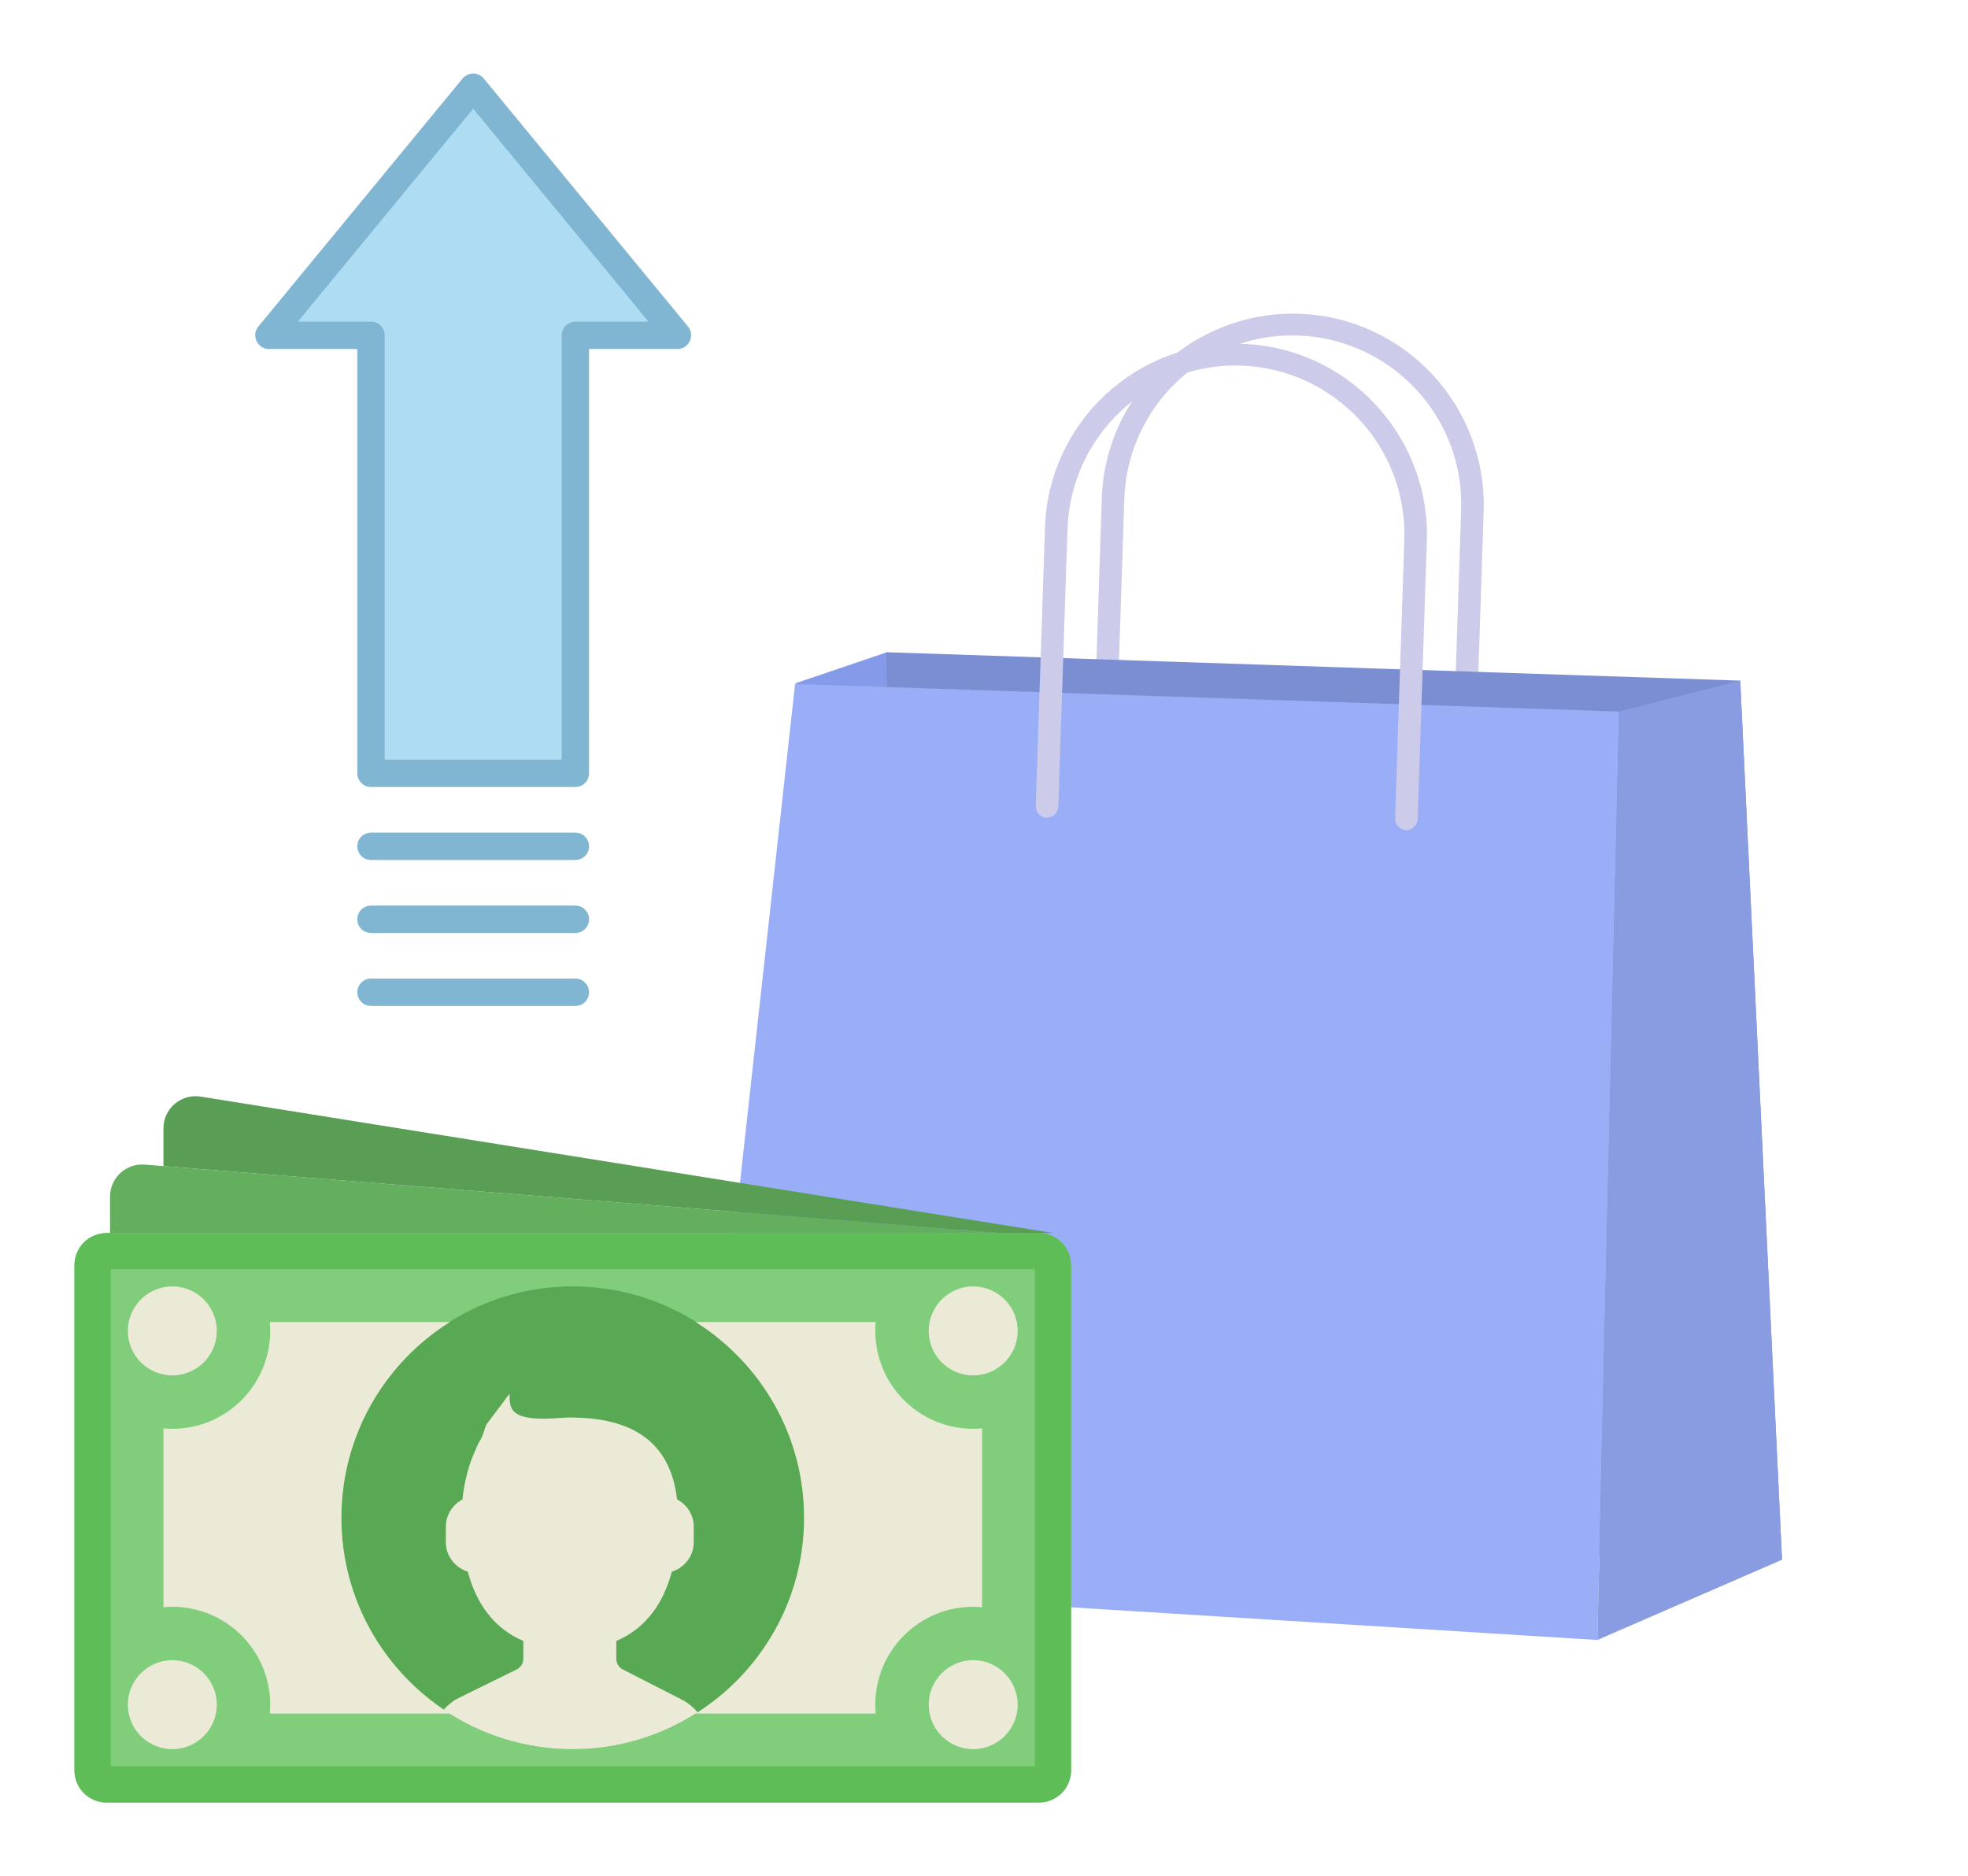 <svg width="107" height="102" viewBox="0 0 107 102" fill="none" xmlns="http://www.w3.org/2000/svg">
<g filter="url(#filter0_d)">
<path d="M59.995 41.129C60.312 41.129 60.585 40.902 60.631 40.539L61.13 25.41C61.312 20.366 65.538 16.368 70.581 16.55C75.624 16.732 79.623 20.957 79.441 26.046L78.941 41.175C78.941 41.493 79.168 41.766 79.532 41.811C79.85 41.811 80.122 41.584 80.168 41.22L80.668 26.091C80.849 20.366 76.351 15.55 70.626 15.369C64.901 15.187 60.085 19.685 59.904 25.41L59.404 40.539C59.404 40.811 59.676 41.084 59.995 41.129Z" fill="#CCCCEA"/>
<path d="M47.818 85.018L50.316 82.11L48.226 33.769L43.274 35.45L47.818 85.018Z" fill="#859BEA"/>
<path d="M46.318 34.904L46.909 73.159L43.274 35.449L46.318 34.904Z" fill="#859BEA"/>
<path d="M94.616 35.314L48.181 33.769L49.226 82.155L96.888 83.109L94.616 35.314Z" fill="#7B8ED1"/>
<path d="M37.822 84.428L86.847 87.472L88.028 36.996L43.229 35.497L37.822 84.428Z" fill="#9AAEF7"/>
<path d="M86.847 87.471L96.888 83.109L94.616 35.313L88.028 36.995L86.847 87.471Z" fill="#899CE1"/>
<path d="M56.905 42.766C57.223 42.766 57.495 42.539 57.541 42.175L58.041 27.046C58.222 22.003 62.448 18.005 67.491 18.187C72.535 18.368 76.533 22.594 76.351 27.682L75.852 42.811C75.852 43.129 76.079 43.402 76.442 43.447C76.76 43.447 77.033 43.22 77.078 42.857L77.578 27.728C77.76 22.003 73.262 17.187 67.537 17.005C61.812 16.778 56.996 21.276 56.814 27.001L56.314 42.13C56.314 42.493 56.587 42.766 56.905 42.766Z" fill="#CCCCEA"/>
</g>
<g filter="url(#filter1_d)">
<path d="M25.727 4.739L14.616 18.232H20.171V42.042H31.283V18.232H36.838L25.727 4.739Z" fill="#AEDCF3"/>
</g>
<path d="M37.412 17.759L26.301 4.267C26.008 3.911 25.445 3.911 25.152 4.267L14.041 17.759C13.649 18.235 14 18.976 14.615 18.976H19.427V42.042C19.427 42.453 19.76 42.786 20.171 42.786H31.282C31.693 42.786 32.026 42.453 32.026 42.042V38.917C32.026 38.507 31.693 38.173 31.282 38.173C30.872 38.173 30.538 38.507 30.538 38.917V41.298H20.915V18.232C20.915 17.821 20.582 17.488 20.171 17.488H16.192L25.727 5.91L35.261 17.488H31.282C30.872 17.488 30.538 17.821 30.538 18.232V38.73C30.538 39.141 30.872 39.474 31.282 39.474C31.693 39.474 32.026 39.141 32.026 38.73V18.976H36.838C37.454 18.976 37.805 18.236 37.412 17.759Z" fill="#80B6D1"/>
<g filter="url(#filter2_d)">
<path d="M31.283 45.266H20.171C19.76 45.266 19.427 45.599 19.427 46.01C19.427 46.421 19.76 46.754 20.171 46.754H31.283C31.694 46.754 32.027 46.421 32.027 46.01C32.027 45.599 31.694 45.266 31.283 45.266Z" fill="#80B6D1"/>
</g>
<g filter="url(#filter3_d)">
<path d="M31.283 49.235H20.171C19.76 49.235 19.427 49.568 19.427 49.979C19.427 50.39 19.76 50.723 20.171 50.723H31.283C31.694 50.723 32.027 50.39 32.027 49.979C32.027 49.568 31.694 49.235 31.283 49.235Z" fill="#80B6D1"/>
</g>
<g filter="url(#filter4_d)">
<path d="M31.283 53.202H20.171C19.76 53.202 19.427 53.535 19.427 53.946C19.427 54.357 19.76 54.69 20.171 54.69H31.283C31.694 54.69 32.027 54.357 32.027 53.946C32.027 53.535 31.694 53.202 31.283 53.202Z" fill="#80B6D1"/>
</g>
<g filter="url(#filter5_d)">
<path d="M56.486 67.036H5.796C4.83 67.036 4.048 67.818 4.048 68.784V96.251C4.048 97.216 4.83 97.999 5.796 97.999H56.486C57.451 97.999 58.233 97.216 58.233 96.251V68.784C58.233 67.818 57.451 67.036 56.486 67.036Z" fill="#80CE7B"/>
<path d="M5.796 68.021H56.486C56.907 68.021 57.248 68.362 57.248 68.784V96.251C57.248 96.672 56.907 97.014 56.486 97.014H5.796C5.374 97.014 5.033 96.672 5.033 96.251V68.784C5.033 68.362 5.374 68.021 5.796 68.021Z" stroke="#5FBD58" stroke-width="1.97"/>
</g>
<path d="M54.363 67.035H5.983V65.058C5.983 64.038 6.853 63.234 7.87 63.316L54.363 67.035Z" fill="#63AF5E"/>
<path d="M43.719 82.517C43.719 89.465 38.088 95.096 31.141 95.096C24.193 95.096 18.562 89.465 18.562 82.517C18.562 75.57 24.193 69.938 31.141 69.938C38.088 69.938 43.719 75.57 43.719 82.517Z" fill="#59A854"/>
<path d="M24.458 93.161C20.921 90.935 18.561 87.006 18.561 82.518C18.561 78.029 20.921 74.1 24.458 71.874H14.667C14.681 72.034 14.691 72.194 14.691 72.358C14.691 75.297 12.308 77.68 9.369 77.68C9.206 77.68 9.045 77.67 8.886 77.655V87.38C9.045 87.365 9.206 87.356 9.369 87.356C12.308 87.356 14.691 89.738 14.691 92.677C14.691 92.841 14.681 93.002 14.667 93.161H24.458Z" fill="#EAEAD7"/>
<path d="M52.912 77.68C49.972 77.68 47.59 75.297 47.59 72.358C47.59 72.194 47.599 72.034 47.614 71.874H37.823C41.36 74.1 43.719 78.029 43.719 82.518C43.719 87.006 41.36 90.935 37.823 93.161H47.614C47.599 93.002 47.59 92.841 47.59 92.677C47.59 89.738 49.972 87.356 52.912 87.356C53.075 87.356 53.236 87.365 53.395 87.38V77.655C53.236 77.67 53.075 77.68 52.912 77.68Z" fill="#EAEAD7"/>
<path d="M9.37 74.776C8.035 74.776 6.951 73.692 6.951 72.357C6.951 71.023 8.035 69.938 9.37 69.938C10.704 69.938 11.789 71.023 11.789 72.357C11.789 73.692 10.704 74.776 9.37 74.776Z" fill="#EAEAD7"/>
<path d="M52.912 74.776C51.577 74.776 50.493 73.692 50.493 72.357C50.493 71.023 51.577 69.938 52.912 69.938C54.246 69.938 55.331 71.023 55.331 72.357C55.331 73.692 54.246 74.776 52.912 74.776Z" fill="#EAEAD7"/>
<path d="M9.37 95.096C8.035 95.096 6.951 94.011 6.951 92.677C6.951 91.343 8.035 90.258 9.37 90.258C10.704 90.258 11.789 91.343 11.789 92.677C11.789 94.011 10.704 95.096 9.37 95.096Z" fill="#EAEAD7"/>
<path d="M52.912 95.096C51.577 95.096 50.493 94.011 50.493 92.677C50.493 91.343 51.577 90.258 52.912 90.258C54.246 90.258 55.331 91.343 55.331 92.677C55.331 94.011 54.246 95.096 52.912 95.096Z" fill="#EAEAD7"/>
<path d="M10.91 59.619C9.848 59.449 8.886 60.269 8.886 61.345V63.398L54.363 67.036H57.266L10.91 59.619Z" fill="#599E54"/>
<path d="M36.528 85.446C37.215 85.233 37.72 84.598 37.72 83.844V83.002C37.72 82.356 37.349 81.799 36.813 81.516C36.441 78.349 34.347 77.066 30.981 77.066C30.822 77.066 30.666 77.072 30.513 77.085C27.704 77.316 27.704 76.615 27.704 75.77L26.437 77.46C26.014 78.727 26.266 77.803 25.725 79.123C25.426 79.852 25.233 80.662 25.143 81.519C24.611 81.804 24.241 82.358 24.241 83.002V83.844C24.241 84.598 24.748 85.233 25.434 85.446C25.889 87.151 26.825 88.514 28.453 89.216V90.18C28.453 90.427 28.313 90.651 28.093 90.761L24.84 92.363C24.559 92.516 24.327 92.726 24.12 92.957C26.125 94.308 28.541 95.098 31.141 95.098C33.644 95.098 35.971 94.358 37.93 93.097C37.689 92.805 37.386 92.561 37.034 92.385L33.861 90.763C33.645 90.653 33.508 90.43 33.508 90.187V89.216C35.137 88.514 36.072 87.151 36.528 85.446Z" fill="#EAEAD7"/>
<defs>
<filter id="filter0_d" x="28.528" y="7.76" width="77.653" height="90.696" filterUnits="userSpaceOnUse" color-interpolation-filters="sRGB">
<feFlood flood-opacity="0" result="BackgroundImageFix"/>
<feColorMatrix in="SourceAlpha" type="matrix" values="0 0 0 0 0 0 0 0 0 0 0 0 0 0 0 0 0 0 127 0"/>
<feOffset dy="1.69"/>
<feGaussianBlur stdDeviation="4.647"/>
<feColorMatrix type="matrix" values="0 0 0 0 0.557 0 0 0 0 0.643 0 0 0 0 0.953 0 0 0 0.592 0"/>
<feBlend mode="normal" in2="BackgroundImageFix" result="effect1_dropShadow"/>
<feBlend mode="normal" in="SourceGraphic" in2="effect1_dropShadow" result="shape"/>
</filter>
<filter id="filter1_d" x="10.391" y="0.515" width="30.672" height="45.751" filterUnits="userSpaceOnUse" color-interpolation-filters="sRGB">
<feFlood flood-opacity="0" result="BackgroundImageFix"/>
<feColorMatrix in="SourceAlpha" type="matrix" values="0 0 0 0 0 0 0 0 0 0 0 0 0 0 0 0 0 0 127 0"/>
<feOffset/>
<feGaussianBlur stdDeviation="2.112"/>
<feColorMatrix type="matrix" values="0 0 0 0 0.228 0 0 0 0 0.7 0 0 0 0 0.924 0 0 0 0.45 0"/>
<feBlend mode="normal" in2="BackgroundImageFix" result="effect1_dropShadow"/>
<feBlend mode="normal" in="SourceGraphic" in2="effect1_dropShadow" result="shape"/>
</filter>
<filter id="filter2_d" x="16.759" y="42.598" width="17.935" height="6.824" filterUnits="userSpaceOnUse" color-interpolation-filters="sRGB">
<feFlood flood-opacity="0" result="BackgroundImageFix"/>
<feColorMatrix in="SourceAlpha" type="matrix" values="0 0 0 0 0 0 0 0 0 0 0 0 0 0 0 0 0 0 127 0"/>
<feOffset/>
<feGaussianBlur stdDeviation="1.334"/>
<feColorMatrix type="matrix" values="0 0 0 0 0.478 0 0 0 0 0.781 0 0 0 0 1 0 0 0 0.54 0"/>
<feBlend mode="normal" in2="BackgroundImageFix" result="effect1_dropShadow"/>
<feBlend mode="normal" in="SourceGraphic" in2="effect1_dropShadow" result="shape"/>
</filter>
<filter id="filter3_d" x="16.759" y="46.567" width="17.935" height="6.824" filterUnits="userSpaceOnUse" color-interpolation-filters="sRGB">
<feFlood flood-opacity="0" result="BackgroundImageFix"/>
<feColorMatrix in="SourceAlpha" type="matrix" values="0 0 0 0 0 0 0 0 0 0 0 0 0 0 0 0 0 0 127 0"/>
<feOffset/>
<feGaussianBlur stdDeviation="1.334"/>
<feColorMatrix type="matrix" values="0 0 0 0 0.478 0 0 0 0 0.781 0 0 0 0 1 0 0 0 0.54 0"/>
<feBlend mode="normal" in2="BackgroundImageFix" result="effect1_dropShadow"/>
<feBlend mode="normal" in="SourceGraphic" in2="effect1_dropShadow" result="shape"/>
</filter>
<filter id="filter4_d" x="16.759" y="50.534" width="17.935" height="6.824" filterUnits="userSpaceOnUse" color-interpolation-filters="sRGB">
<feFlood flood-opacity="0" result="BackgroundImageFix"/>
<feColorMatrix in="SourceAlpha" type="matrix" values="0 0 0 0 0 0 0 0 0 0 0 0 0 0 0 0 0 0 127 0"/>
<feOffset/>
<feGaussianBlur stdDeviation="1.334"/>
<feColorMatrix type="matrix" values="0 0 0 0 0.478 0 0 0 0 0.781 0 0 0 0 1 0 0 0 0.54 0"/>
<feBlend mode="normal" in2="BackgroundImageFix" result="effect1_dropShadow"/>
<feBlend mode="normal" in="SourceGraphic" in2="effect1_dropShadow" result="shape"/>
</filter>
<filter id="filter5_d" x="0.668" y="63.656" width="60.945" height="37.722" filterUnits="userSpaceOnUse" color-interpolation-filters="sRGB">
<feFlood flood-opacity="0" result="BackgroundImageFix"/>
<feColorMatrix in="SourceAlpha" type="matrix" values="0 0 0 0 0 0 0 0 0 0 0 0 0 0 0 0 0 0 127 0"/>
<feOffset/>
<feGaussianBlur stdDeviation="1.69"/>
<feColorMatrix type="matrix" values="0 0 0 0 0.252 0 0 0 0 0.687 0 0 0 0 0.224 0 0 0 1 0"/>
<feBlend mode="normal" in2="BackgroundImageFix" result="effect1_dropShadow"/>
<feBlend mode="normal" in="SourceGraphic" in2="effect1_dropShadow" result="shape"/>
</filter>
</defs>
</svg>
